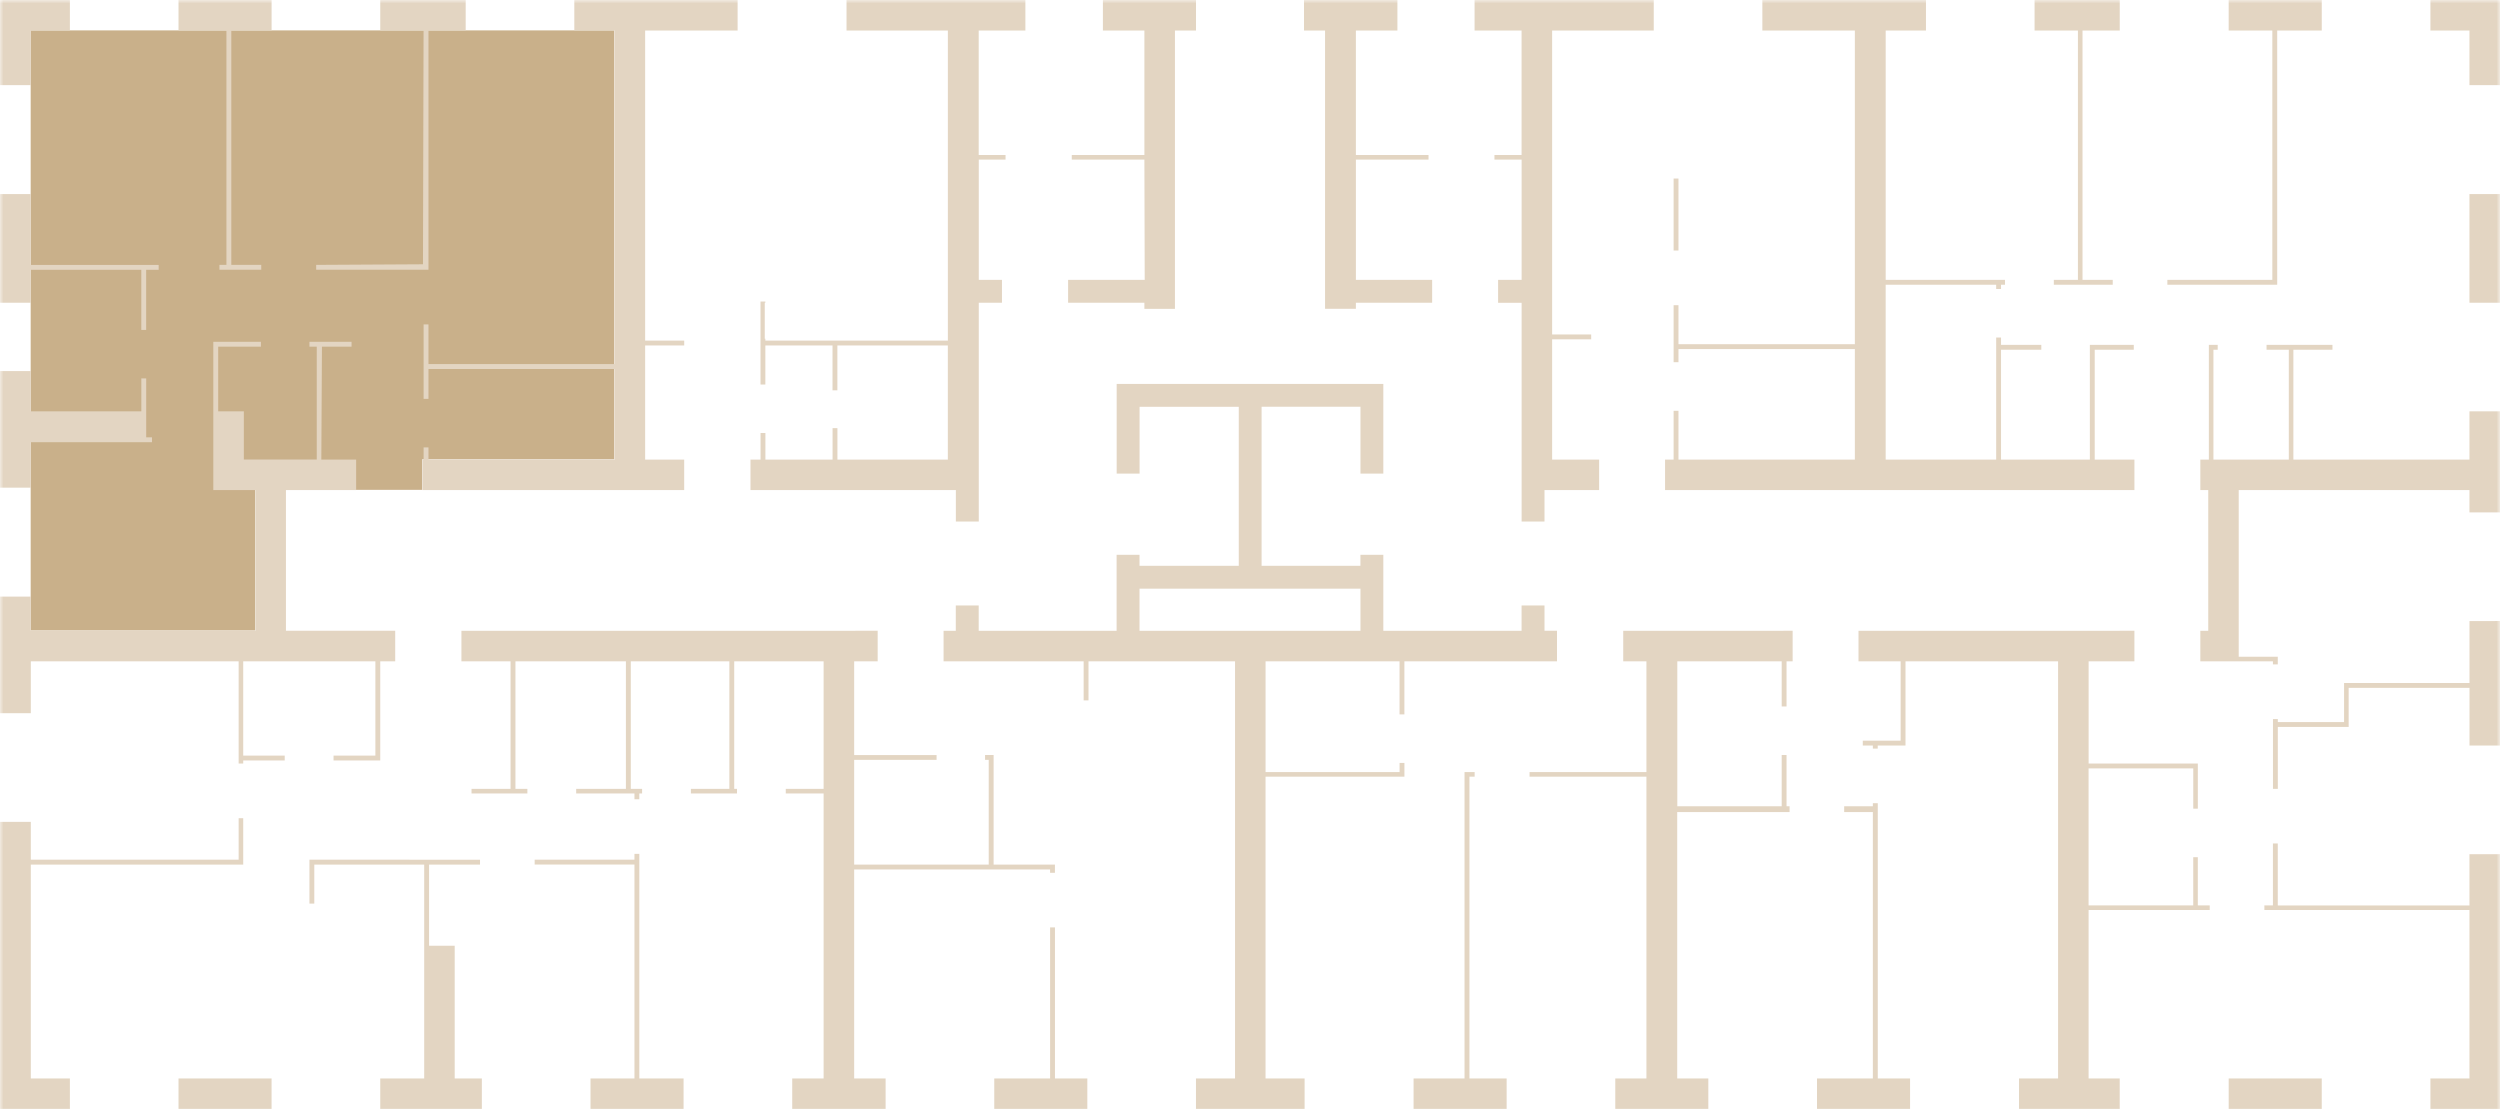 <svg width="360" height="160" viewBox="0 0 360 160" fill="none" xmlns="http://www.w3.org/2000/svg">
<g clip-path="url(#clip0_1523_129)">
<mask id="mask0_1523_129" style="mask-type:luminance" maskUnits="userSpaceOnUse" x="0" y="0" width="360" height="160">
<path d="M0 0H360V160H0V0Z" fill="white"/>
</mask>
<g mask="url(#mask0_1523_129)">
<path d="M4.418 4.376V90.792H36.751V70.539H60.785V66.146H88.457V4.376H4.418Z" fill="#C9B08A"/>
<path d="M25.706 159.7H39.106V155.3H25.706V159.7ZM320.932 159.7H334.332V155.3H320.932V159.7ZM151.215 133.547V155.3H143.174V159.7H156.574V155.3H151.916V133.547H151.215ZM44.559 130.123H45.259V124.5H61.084V155.3H54.756V159.7H69.388V155.3H65.477V136.185H61.787V124.5H69.122V123.8L44.559 123.792V130.123ZM91.359 123.79H76.991V124.49H91.361V155.3H85.034V159.7H98.434V155.3H92.063V122.96H91.363L91.359 123.79ZM327.3 130.379H326.07V131.038H355.6V155.3H349.98V159.7H360V123H355.6V130.386H328V121.463H327.3V130.379ZM34.364 117.82V123.791H4.438V118.345H0V159.7H10.063V155.3H4.438V124.5H35.024V117.82H34.364ZM269.692 115.663V116.103H265.56V116.939H269.692V155.3H261.649V159.7H275.049V155.3H270.4V115.663H269.692ZM210.892 111.181V155.3H203.555V159.7H216.955V155.3H211.6V111.84H212.347V111.182L210.892 111.181ZM66.444 90.833V95.233H73.52V113.6H67.9V114.259H75.943V113.6H74.224V95.23H90.131V113.6H82.969V114.259H91.361V115.095H92.061V114.259H92.461V113.6H90.835V95.23H105.028V113.6H99.491V114.259H106.128V113.6H105.728V95.23H118.6V113.6H113.15V114.259H118.6V155.3H114.08V159.7H127.528V155.3H123V125.2H151.211V125.68H151.911V124.5H143.08V108.721H141.848V109.421H142.376V124.5H123V109.425H134.867V108.725H123V95.23H126.385V90.83L66.444 90.833ZM233.744 90.833V95.233H237.084V111.182H220.254V111.843H237.085V155.3H232.6V159.7H246V155.3H241.518V116.938H257.7V116.1H257.263V108.716H256.563V116.1H241.533V95.23H256.563V101.73H257.263V95.23H258.139V90.83L233.744 90.833ZM267.625 90.833V95.233H273.691V106.66H268.241V107.36H269.692V107.797H270.392V107.36H274.392V95.23H296.363V155.3H290.738V159.7H305.238V155.3H300.758V131.04H318.2V130.379H316.486V123.439H315.826V130.379H300.755V110.65H315.83V116.45H316.488V109.95H300.761V95.23H307.355V90.83L267.625 90.833ZM355.605 89.433V98.353H337.545V103.978H328.007V103.541H327.307V113.6H328.007V104.679H338.207V99.05H355.607V107.357H360V89.428L355.605 89.433ZM164.09 84.771H195.908V90.833H164.09V84.771ZM196.084 55.283H160.8V68.2H164.1V58.576H178.383V81.476H164.091V79.89H160.791V90.833H140.933V87.187H137.633V90.833H135.875V95.233H156.044V100.858H156.744V95.23H177.844V155.3H172.219V159.7H187.863V155.3H182.238V111.84H202.238V109.862H201.538V111.182H182.241V95.23H201.533V102.875H202.233V95.23H224.208V90.83H222.408V87.187H219.108V90.833H199.2V79.89H195.9V81.473H181.67V58.573H195.908V68.2H199.2V55.283H196.084ZM2.769 53.438H0V70.223H4.438V63.675H21.885V62.975H21.052V54.49H20.352V59.235H4.438V53.435L2.769 53.438ZM326.382 49.659V50.359H329.588V66.181H318.735V50.359H319.349V49.659H318.074V66.181H316.847V70.574H317.988V90.833H316.847V95.233H327.3V95.673H328V94.573H322.375V70.573H355.6V73.784H360V59.235H355.6V66.182H330.247V50.359H335.873V49.659H326.382ZM44.559 49.917H45.614V66.177H35.114V59.235H31.42V49.919H37.572V49.219H30.718V70.574H36.784V90.833H4.438V85.91H0V102.7H4.438V95.23H34.364V109.949H35.024V109.509H41V108.809H35.024V95.23H54.054V108.807H48.031V109.507H54.756V95.23H56.909V90.83H41.176V70.574H51.284V66.181H46.271L46.36 49.919H50.625V49.219H44.559V49.917ZM355.6 43.593H360V27.947H355.6V43.593ZM0 27.948V43.593H4.438V38.847H20.347V47.506H21.047V38.847H22.847V38.147H4.438V27.947L0 27.948ZM241 36.076H241.7V25.706H241V36.076ZM0 0V12.259H4.438V4.393H10.063V0H0ZM25.706 0V4.393H32.606V38.145H31.6V38.845H37.621V38.145H33.31V4.393H39.11V0H25.706ZM54.756 0V4.393H60.994L60.908 38.056L45.529 38.144V38.844H61.7V4.393H67.06V0H54.756ZM82.7 0V4.393H88.5V52.426H61.7V46.714H61V57.434H61.7V53.134H88.5V66.181H61.7V64.424H61V66.181H60.824V70.574H98.524V66.181H92.9V49.745H98.526V49.045H92.9V4.393H106.216V0H82.7ZM121.9 0V4.393H136.493V49.043H110.213V48.78H110.125V43.593H110.213V43.418H109.513V55.371H110.213V49.745H119.882V56.207H120.582V49.745H136.489V66.181H120.589V61.654H119.889V66.181H110.219V62.356H109.519V66.181H108.07V70.574H137.644V75.1H140.944V43.593H144.283V40.3H140.944V22.982H144.8V22.324H140.933V4.393H147.656V0H121.9ZM158.817 0V4.393H164.793V22.324H154.334V22.982H164.792L164.837 40.298H153.807V43.598H164.792V44.473H169.192V4.393H172.224V0H158.817ZM187.777 0V4.393H190.807V44.471H195.247V43.593H206.229V40.3H195.249V22.982H205.707V22.324H195.248V4.393H201.227V0H187.777ZM212.34 0V4.393H219.108V22.324H215.2V22.982H219.113V40.3H215.726V43.6H219.113V75.1H222.408V70.574H230.274V66.181H223.506V48.865H229.131V48.165H223.506V4.393H238.14V0H212.34ZM253.78 0V4.393H267.1V49.568H241.7V43.944H241V52.16H241.7V50.27H267.1V66.181H241.7V59.151H241V66.182H239.768V70.574H307.357V66.181H301.64V50.359H307.265V49.659H300.938V66.181H288.149V50.359H293.949V49.659H288.149V48.6H287.449V66.181H271.538V41H287.447V41.618H288.147V41H288.72V40.3H271.54V4.393H277.34V0H253.78ZM292.98 0V4.393H299.221V40.3H295.751V41H304.235V40.3H299.883V4.393H305.243V0H292.98ZM320.929 0V4.393H327.215V40.3H312.1V41H327.917V4.393H334.334V0H320.929ZM349.98 0V4.393H355.6V12.259H360V0H349.98Z" fill="#E3D5C2"/>
</g>
</g>
<defs>
<clipPath id="clip0_1523_129">
<rect width="360" height="160" fill="white"/>
</clipPath>
</defs>
</svg>
